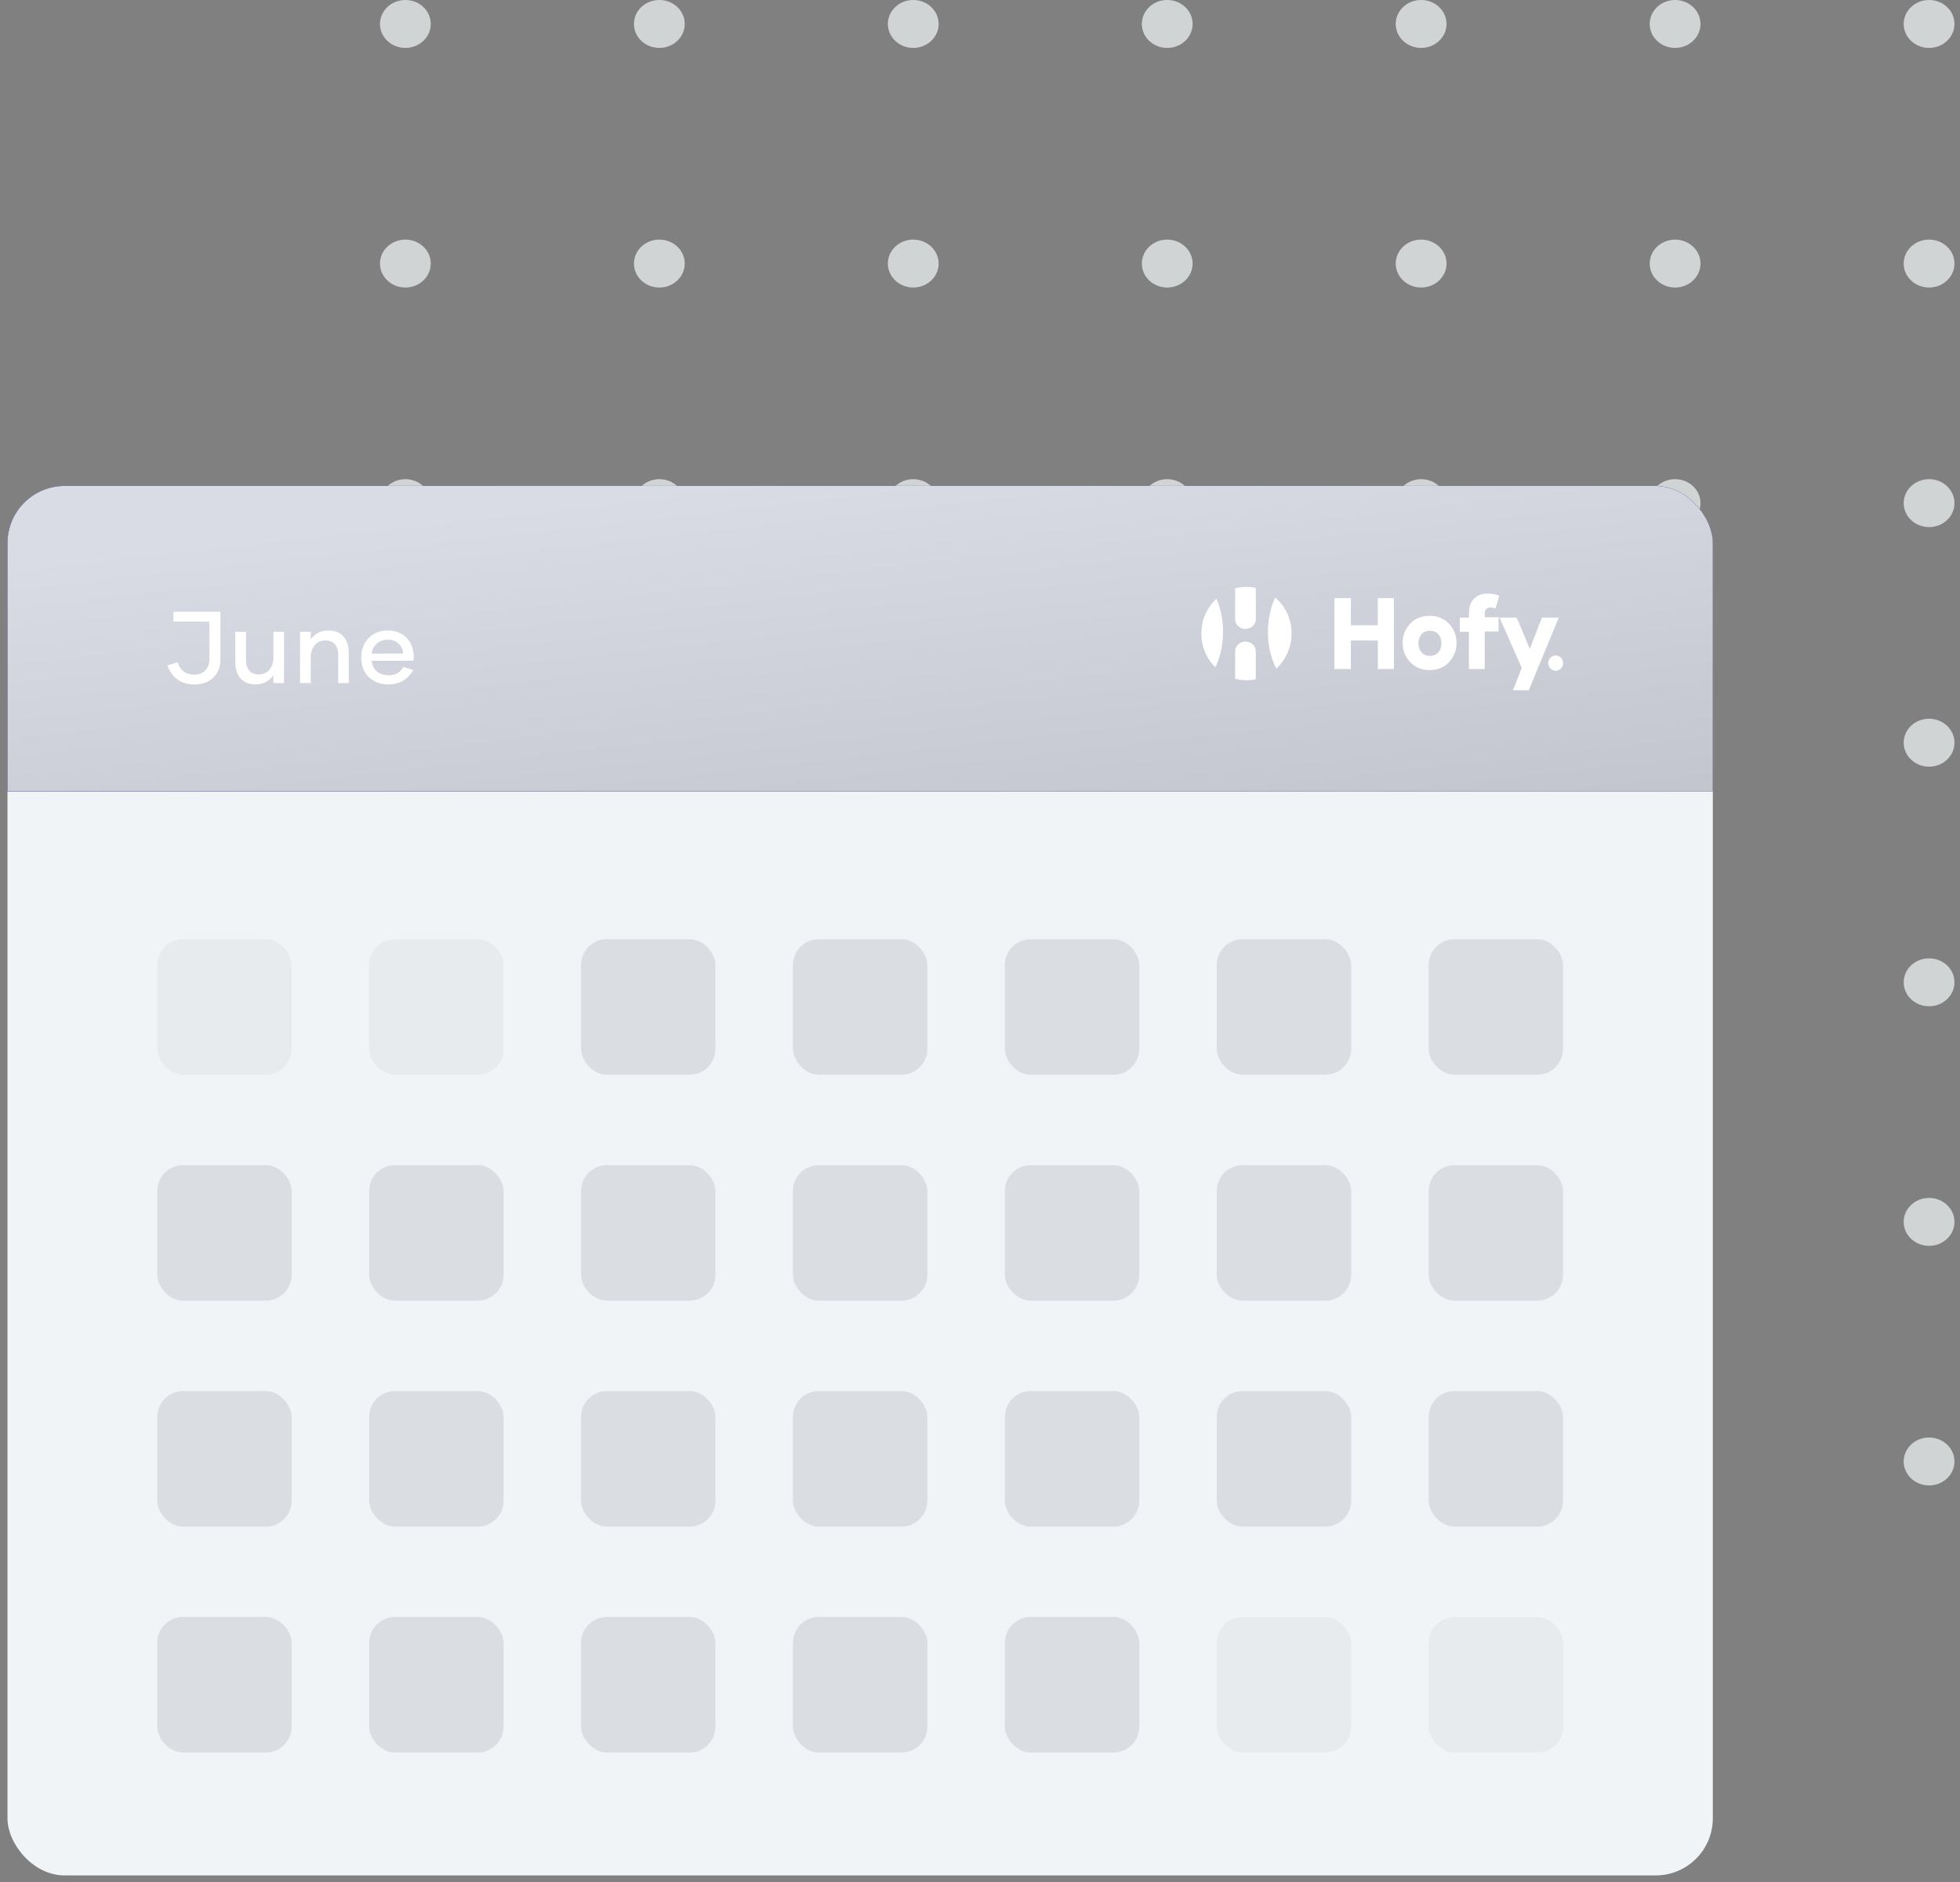 <svg xmlns="http://www.w3.org/2000/svg" width="203" height="195" fill="none" xmlns:v="https://vecta.io/nano"><rect width="100%" height="100%" fill="#808080" stroke="none"/><style><![CDATA[.B{fill-opacity:.75}.C{fill-opacity:.5}.D{fill-opacity:.2}]]></style><g fill="#ecf0f1" class="B"><ellipse cx="41.985" cy="2.482" rx="2.63" ry="2.482"/><ellipse cx="41.985" cy="27.303" rx="2.63" ry="2.482"/><ellipse cx="41.985" cy="52.121" rx="2.63" ry="2.482"/><ellipse cx="41.985" cy="76.939" rx="2.63" ry="2.482"/><ellipse cx="41.985" cy="101.76" rx="2.63" ry="2.482"/><ellipse cx="41.985" cy="126.578" rx="2.63" ry="2.482"/><ellipse cx="41.985" cy="151.398" rx="2.63" ry="2.482"/><ellipse cx="68.289" cy="2.482" rx="2.63" ry="2.482"/><ellipse cx="68.289" cy="27.303" rx="2.63" ry="2.482"/><ellipse cx="68.289" cy="52.121" rx="2.63" ry="2.482"/><ellipse cx="68.289" cy="76.939" rx="2.63" ry="2.482"/><ellipse cx="68.289" cy="101.76" rx="2.63" ry="2.482"/><ellipse cx="68.289" cy="126.578" rx="2.63" ry="2.482"/><ellipse cx="68.289" cy="151.399" rx="2.63" ry="2.482"/><ellipse cx="94.586" cy="2.482" rx="2.63" ry="2.482"/><ellipse cx="94.586" cy="27.303" rx="2.63" ry="2.482"/><ellipse cx="94.586" cy="52.121" rx="2.63" ry="2.482"/><ellipse cx="94.586" cy="76.939" rx="2.63" ry="2.482"/><ellipse cx="94.586" cy="101.76" rx="2.63" ry="2.482"/><ellipse cx="94.586" cy="126.578" rx="2.63" ry="2.482"/><ellipse cx="94.586" cy="151.398" rx="2.63" ry="2.482"/><ellipse cx="120.891" cy="2.482" rx="2.63" ry="2.482"/><ellipse cx="120.891" cy="27.303" rx="2.63" ry="2.482"/><ellipse cx="120.891" cy="52.121" rx="2.63" ry="2.482"/><ellipse cx="120.891" cy="76.939" rx="2.63" ry="2.482"/><ellipse cx="120.891" cy="101.76" rx="2.63" ry="2.482"/><ellipse cx="120.891" cy="126.578" rx="2.63" ry="2.482"/><ellipse cx="120.891" cy="151.399" rx="2.63" ry="2.482"/><ellipse cx="147.188" cy="2.482" rx="2.63" ry="2.482"/><ellipse cx="147.188" cy="27.303" rx="2.63" ry="2.482"/><ellipse cx="147.188" cy="52.121" rx="2.63" ry="2.482"/><ellipse cx="147.188" cy="76.939" rx="2.63" ry="2.482"/><ellipse cx="147.188" cy="101.76" rx="2.63" ry="2.482"/><ellipse cx="147.188" cy="126.578" rx="2.63" ry="2.482"/><ellipse cx="147.188" cy="151.398" rx="2.63" ry="2.482"/><ellipse cx="173.492" cy="2.482" rx="2.63" ry="2.482"/><ellipse cx="173.492" cy="27.303" rx="2.63" ry="2.482"/><ellipse cx="173.492" cy="52.121" rx="2.63" ry="2.482"/><ellipse cx="173.492" cy="76.939" rx="2.63" ry="2.482"/><ellipse cx="173.492" cy="101.76" rx="2.63" ry="2.482"/><ellipse cx="173.492" cy="126.578" rx="2.63" ry="2.482"/><ellipse cx="173.492" cy="151.399" rx="2.63" ry="2.482"/><ellipse cx="199.797" cy="2.482" rx="2.63" ry="2.482"/><ellipse cx="199.797" cy="27.303" rx="2.63" ry="2.482"/><ellipse cx="199.797" cy="52.121" rx="2.63" ry="2.482"/><ellipse cx="199.797" cy="76.939" rx="2.63" ry="2.482"/><ellipse cx="199.797" cy="101.76" rx="2.63" ry="2.482"/><ellipse cx="199.797" cy="126.578" rx="2.63" ry="2.482"/><ellipse cx="199.797" cy="151.398" rx="2.63" ry="2.482"/></g><g clip-path="url(#C)"><rect x=".776" y="50.341" width="176.623" height="143.94" rx="5.921" fill="#f1f4f6"/><path fill="#160045" d="M-21.344 81.956h284.043V50.339H-21.344z"/><g transform="matrix(1 0 0 -1 -21.344 81.956)"><path fill="url(#A)" d="M0 0h284.043v31.617H0z"/><path fill="url(#B)" d="M0 0h284.043v31.617H0z"/></g><g fill="#c5c8d1"><rect x="16.286" y="97.294" width="13.92" height="14.039" rx="2.676" class="D"/><rect x="16.286" y="120.7" width="13.92" height="14.039" rx="2.676" class="C"/><rect x="16.286" y="144.105" width="13.92" height="14.039" rx="2.676" class="C"/><rect x="16.286" y="167.51" width="13.92" height="14.039" rx="2.676" class="C"/><rect x="38.233" y="97.294" width="13.92" height="14.039" rx="2.676" class="D"/><rect x="38.233" y="120.7" width="13.92" height="14.039" rx="2.676" class="C"/><rect x="38.233" y="144.105" width="13.92" height="14.039" rx="2.676" class="C"/><rect x="38.233" y="167.51" width="13.92" height="14.039" rx="2.676" class="C"/><rect x="60.18" y="97.294" width="13.92" height="14.039" rx="2.676" class="C"/><rect x="60.18" y="120.7" width="13.92" height="14.039" rx="2.676" class="C"/><rect x="60.18" y="144.105" width="13.92" height="14.039" rx="2.676" class="C"/><rect x="60.18" y="167.51" width="13.92" height="14.039" rx="2.676" class="C"/><rect x="82.127" y="97.294" width="13.92" height="14.039" rx="2.676" class="C"/><rect x="82.127" y="120.7" width="13.92" height="14.039" rx="2.676" class="C"/><rect x="82.127" y="144.105" width="13.92" height="14.039" rx="2.676" class="C"/><rect x="82.127" y="167.51" width="13.92" height="14.039" rx="2.676" class="C"/><rect x="104.074" y="97.294" width="13.92" height="14.039" rx="2.676" class="C"/><rect x="104.074" y="120.7" width="13.92" height="14.039" rx="2.676" class="C"/><rect x="104.074" y="144.105" width="13.92" height="14.039" rx="2.676" class="C"/><rect x="104.074" y="167.51" width="13.92" height="14.039" rx="2.676" class="C"/><rect x="126.021" y="97.294" width="13.92" height="14.039" rx="2.676" class="C"/><rect x="126.021" y="120.7" width="13.92" height="14.039" rx="2.676" class="C"/><rect x="126.021" y="144.105" width="13.92" height="14.039" rx="2.676" class="C"/><rect x="126.021" y="167.51" width="13.92" height="14.039" rx="2.676" class="D"/><rect x="147.968" y="97.294" width="13.92" height="14.039" rx="2.676" class="C"/><rect x="147.968" y="120.7" width="13.92" height="14.039" rx="2.676" class="C"/><rect x="147.968" y="144.105" width="13.92" height="14.039" rx="2.676" class="C"/><rect x="147.968" y="167.51" width="13.92" height="14.039" rx="2.676" class="D"/></g><g fill="#fff"><path d="M127.926 64.132c0 .562.475 1.018 1.069 1.018s1.07-.456 1.07-1.018v-3.229a4.32 4.32 0 0 0-.968-.105c-.407 0-.798.053-1.171.158v3.177zm2.139 3.353c0-.562-.475-1.018-1.07-1.018s-1.069.456-1.069 1.018v2.826c.373.105.764.158 1.171.158.323 0 .646-.035.968-.105v-2.878zm2.003-5.582c-.458 1-.747 2.229-.747 3.545 0 1.439.323 2.755.866 3.809.968-.878 1.579-2.176 1.579-3.616.017-1.509-.645-2.861-1.698-3.738zm-6.197 7.214c.509-1.035.798-2.299.798-3.668 0-1.264-.255-2.44-.679-3.422-.968.895-1.562 2.176-1.562 3.598 0 1.369.543 2.615 1.443 3.493zm16.83-4.348h-2.787V61.96h-1.707v7.345h1.707v-2.953h2.787v2.953h1.672V61.96h-1.672v2.809zm5.364-.972c-.801 0-1.463.252-1.986.792a2.82 2.82 0 0 0-.801 2.016 2.82 2.82 0 0 0 .801 2.016c.523.54 1.185.792 1.986.792s1.463-.252 1.986-.792a2.82 2.82 0 0 0 .801-2.016 2.82 2.82 0 0 0-.801-2.016c-.488-.504-1.15-.792-1.986-.792zm.906 3.781c-.209.252-.523.36-.871.36s-.662-.108-.871-.36a1.44 1.44 0 0 1-.314-.936c0-.396.105-.684.314-.936s.522-.36.871-.36.662.108.871.36.313.576.313.936-.104.684-.313.936zm4.807-3.997c0-.18.035-.36.139-.468s.244-.18.383-.18c.209 0 .418.036.593.108l.383-1.332c-.349-.144-.732-.216-1.219-.216-.627 0-1.08.18-1.429.576-.348.36-.487.864-.487 1.512v.396h-.941v1.476h.941v3.853h1.637v-3.889h1.428v-1.476h-1.428v-.36zm5.922.396l-1.254 3.241-1.359-3.241h-1.776l2.299 5.221-.906 2.304h1.637l3.1-7.525H159.7zm1.428 5.509a.78.78 0 0 0 .766-.792.78.78 0 0 0-.766-.792.78.78 0 0 0-.767.792.78.78 0 0 0 .767.792zM22.83 63.374v4.92c0 .793-.247 1.427-.742 1.901s-1.147.706-1.958.706c-.701 0-1.29-.177-1.767-.531s-.821-.838-1.03-1.442l1.066-.319c.12.395.325.707.613.938s.658.34 1.097.34c.495 0 .881-.149 1.159-.448s.422-.69.422-1.164v-3.884h-3.725v-1.015h4.863zm5.487 2.081h1.097v5.306h-1.097v-.804c-.199.285-.455.513-.768.685s-.665.258-1.066.258c-.67 0-1.19-.208-1.561-.623s-.551-.986-.551-1.71v-3.111h1.108v2.911c0 .47.112.838.335 1.102s.548.397.974.397c.46 0 .829-.161 1.107-.484s.423-.756.423-1.288v-2.638zm5.698-.139c.673 0 1.192.208 1.556.623s.551.982.551 1.71v3.112h-1.097V67.85c0-.471-.112-.838-.335-1.103s-.548-.397-.974-.397c-.464 0-.834.161-1.113.484s-.417.752-.417 1.288v2.638h-1.108v-5.306h1.108v.788a2.22 2.22 0 0 1 .762-.675c.309-.168.665-.252 1.066-.252zm6.224 5.584c-.835 0-1.515-.256-2.04-.768s-.788-1.185-.788-2.019c0-.391.065-.759.196-1.102s.318-.639.551-.886a2.47 2.47 0 0 1 .865-.592 2.86 2.86 0 0 1 1.118-.216c.419 0 .8.07 1.144.211s.632.328.855.572a2.58 2.58 0 0 1 .52.855c.12.326.185.677.185 1.051a3.64 3.64 0 0 1-.036.443h-4.312c.038.45.21.812.515 1.087s.721.412 1.247.412c.374 0 .689-.079.943-.237a1.48 1.48 0 0 0 .567-.618l1.01.299a2.36 2.36 0 0 1-.345.541 2.99 2.99 0 0 1-.526.484c-.206.148-.453.264-.742.35a3.12 3.12 0 0 1-.927.134zm-1.741-3.189l3.261-.01c-.031-.419-.191-.763-.479-1.03s-.668-.402-1.139-.402c-.457 0-.836.141-1.138.422a1.55 1.55 0 0 0-.505 1.02z"/></g></g><defs><linearGradient id="A" x1="22.322" y1="12.002" x2="267.267" y2="14.656" gradientUnits="userSpaceOnUse"><stop stop-color="#2f329a"/><stop offset="1" stop-color="#3336a2" stop-opacity="0"/></linearGradient><linearGradient id="B" x1="46.812" y1="26.408" x2="51.473" y2="-15.47" gradientUnits="userSpaceOnUse"><stop stop-color="#d9dce5"/><stop offset="1" stop-color="#c3c6ce"/></linearGradient><clipPath id="C"><rect x=".776" y="50.341" width="176.623" height="143.94" rx="5.921" fill="#fff"/></clipPath></defs></svg>